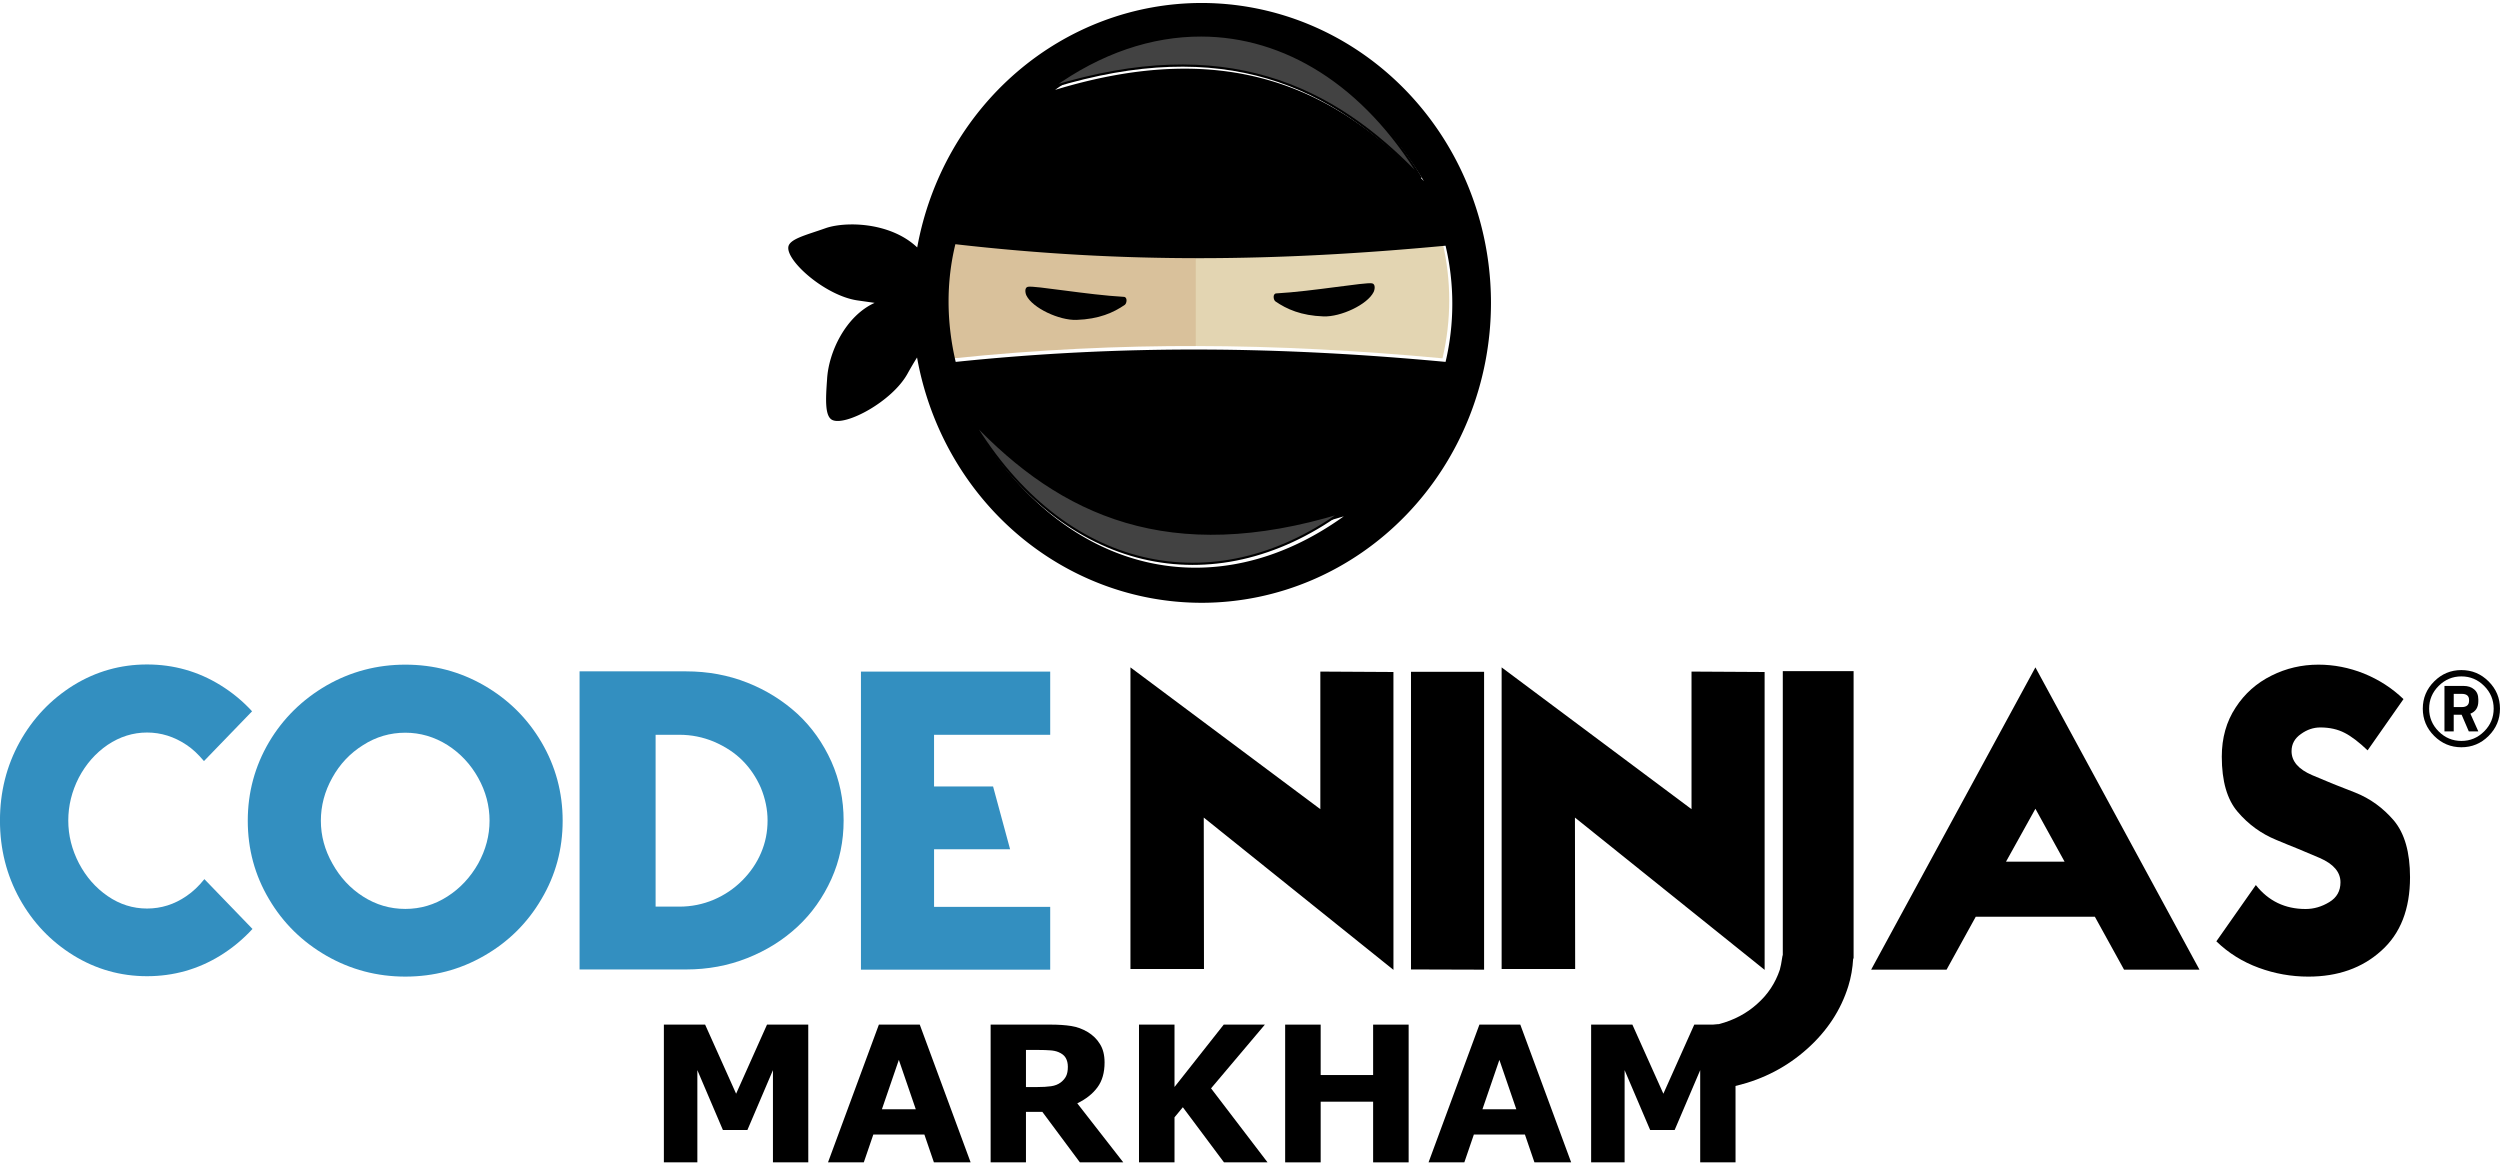 <?xml version="1.0" encoding="UTF-8" standalone="no"?>
<svg
   xmlns:dc="http://purl.org/dc/elements/1.1/"
   xmlns:cc="http://creativecommons.org/ns#"
   xmlns:rdf="http://www.w3.org/1999/02/22-rdf-syntax-ns#"
   xmlns:svg="http://www.w3.org/2000/svg"
   xmlns="http://www.w3.org/2000/svg"
   id="svg5"
   version="1.1"
   viewBox="0 0 149.361 69.498"
   height="69.498mm"
   width="149.361mm">
  <defs
     id="defs2" />
  <g
     transform="translate(-30.116,-113.562)"
     id="layer1">
    <path
       d="m 87.057,127.951 c -0.548,2.243 -0.541,4.635 0.02,7.02 5.057,-0.524 9.891,-0.75 14.662,-0.736 v -5.451 c -4.795,0.006 -9.604,-0.252 -14.681,-0.833 z"
       style="fill:#d9c19b;fill-opacity:1;stroke:none;stroke-width:0.037;stroke-linecap:square;stroke-miterlimit:4;stroke-dasharray:none;stroke-opacity:1;paint-order:markers stroke fill"
       id="rect17589-23" />
    <path
       d="m 116.297,128.04 c -5.072,0.476 -9.898,0.744 -14.741,0.744 v 5.451 c 4.926,0.008 9.782,0.274 14.741,0.735 0.537,-2.268 0.536,-4.662 0,-6.93 z"
       style="fill:#e3d5b2;fill-opacity:1;stroke:none;stroke-width:0.037;stroke-linecap:square;stroke-miterlimit:4;stroke-dasharray:none;stroke-opacity:1;paint-order:markers stroke fill"
       id="rect17589-2-0" />
    <path
       transform="scale(0.265)"
       d="m 384.523,429.209 a 65.263,67.615 0 0 0 -64.092,55.113 c -4.13,-3.921 -10.148,-5.238 -14.967,-5.188 -2.288,0.024 -4.305,0.353 -5.719,0.855 -4.369,1.554 -8.204,2.419 -8.379,4.293 -0.305,3.264 8.454,10.942 15.602,11.982 2.538,0.369 3.389,0.475 3.859,0.553 -6.516,2.962 -10.377,11.081 -10.717,17.219 -0.329,4.555 -0.528,8.405 1.209,9.195 3.026,1.377 13.436,-4.161 16.916,-10.432 0.908,-1.636 1.584,-2.752 2.16,-3.672 a 65.263,67.615 0 0 0 64.127,55.309 65.263,67.615 0 0 0 65.264,-67.613 65.263,67.615 0 0 0 -65.264,-67.615 z m 0.551,8.01 c 18.74,0.049 36.752,10.852 49.59,32.16 -20.063,-21.213 -44.528,-32.347 -83.148,-20.578 10.808,-7.769 22.314,-11.611 33.559,-11.582 z m -56.039,46.375 c 38.332,4.389 72.606,3.896 110.514,0.336 2.026,8.573 2.03,17.621 0,26.193 -36.675,-3.414 -71.846,-3.997 -110.439,0.002 -2.118,-9.014 -2.144,-18.052 -0.074,-26.531 z m 4.422,40.77 c 20.063,21.213 44.528,32.347 83.148,20.578 -28.822,20.717 -62.608,13.515 -83.148,-20.578 z"
       style="fill:#000000;fill-opacity:1;stroke:none;stroke-width:0.189;stroke-linecap:butt;stroke-linejoin:miter;stroke-miterlimit:4;stroke-dasharray:none;stroke-opacity:1"
       id="path4351-2" />
    <g
       id="text4187"
       style="font-style:normal;font-variant:normal;font-weight:normal;font-stretch:normal;font-size:25.703px;line-height:1.25;font-family:TypoGraphica;-inkscape-font-specification:'TypoGraphica, Normal';font-variant-ligatures:normal;font-variant-caps:normal;font-variant-numeric:normal;font-variant-east_asian:normal;letter-spacing:0.395px;fill:#000000;fill-opacity:1;stroke-width:0.643"
       aria-label="CODE NINJAS">
      <path
         id="path87"
         style="fill:#338fc0;fill-opacity:1"
         d="m 42.327,166.085 q -0.502,0.628 -1.079,1.017 -1.079,0.74 -2.347,0.74 -1.268,0 -2.347,-0.74 -1.079,-0.74 -1.719,-1.958 -0.64,-1.23 -0.64,-2.56 0,-1.33 0.628,-2.56 0.64,-1.217 1.719,-1.958 1.104,-0.74 2.359,-0.74 1.255,0 2.359,0.74 0.502,0.326 1.042,0.966 l 2.874,-2.974 q -0.828,-0.904 -1.883,-1.556 -2.008,-1.242 -4.393,-1.242 -2.372,0 -4.393,1.242 -2.033,1.268 -3.213,3.389 -1.18,2.134 -1.18,4.694 0,2.548 1.18,4.681 1.18,2.121 3.213,3.376 2.021,1.242 4.393,1.242 2.385,0 4.393,-1.242 1.054,-0.653 1.908,-1.581 z" />
      <path
         id="path89"
         style="fill:#338fc0;fill-opacity:1"
         d="m 54.332,157.337 q -1.368,0 -2.523,0.74 -1.167,0.728 -1.845,1.958 -0.678,1.217 -0.678,2.56 0,1.343 0.69,2.56 0.69,1.242 1.832,1.97 1.155,0.74 2.523,0.74 1.355,0 2.51,-0.74 1.142,-0.728 1.845,-1.97 0.678,-1.23 0.678,-2.56 0,-1.343 -0.678,-2.56 -0.678,-1.217 -1.832,-1.958 -1.18,-0.74 -2.523,-0.74 z m 0,-4.066 q 2.548,0 4.706,1.242 2.171,1.255 3.426,3.389 1.268,2.159 1.268,4.694 0,2.548 -1.268,4.681 -1.255,2.146 -3.426,3.389 -2.159,1.242 -4.706,1.242 -2.535,0 -4.706,-1.242 -2.184,-1.255 -3.439,-3.389 -1.268,-2.134 -1.268,-4.681 0,-2.535 1.268,-4.694 1.255,-2.121 3.439,-3.389 2.171,-1.242 4.706,-1.242 z" />
      <path
         id="path91"
         style="fill:#338fc0;fill-opacity:1"
         d="m 64.742,171.481 v -17.809 h 6.363 q 1.958,0 3.665,0.678 1.682,0.665 2.999,1.87 1.268,1.18 2.021,2.849 0.728,1.644 0.728,3.514 0,1.87 -0.728,3.489 -0.753,1.669 -2.021,2.849 -1.293,1.205 -3.012,1.883 -1.707,0.678 -3.652,0.678 z m 4.543,-14.019 v 10.266 h 1.418 q 1.079,0 2.058,-0.414 0.966,-0.414 1.694,-1.142 0.74,-0.74 1.13,-1.657 0.389,-0.904 0.389,-1.933 0,-0.979 -0.402,-1.958 -0.414,-0.941 -1.104,-1.632 -0.678,-0.678 -1.694,-1.117 -0.991,-0.414 -2.071,-0.414 z" />
      <path
         id="path93"
         style="fill:#338fc0;fill-opacity:1"
         d="M 92.86,171.494 H 81.553 V 153.685 H 92.86 v 3.778 h -6.94 v 3.087 h 3.527 l 1.017,3.752 h -4.543 v 3.439 H 92.86 Z" />
      <path
         id="path95"
         style="font-style:normal;font-variant:normal;font-weight:normal;font-stretch:normal;font-size:25.703px;font-family:TypoGraphica;-inkscape-font-specification:'TypoGraphica, Normal';font-variant-ligatures:normal;font-variant-caps:normal;font-variant-numeric:normal;font-variant-east_asian:normal;fill:#000000;fill-opacity:1;stroke-width:0.643"
         d="m 113.367,171.506 -11.333,-9.099 0.013,9.049 h -4.393 v -18.022 l 11.345,8.471 v -8.22 l 4.367,0.025 z" />
      <path
         id="path97"
         style="font-style:normal;font-variant:normal;font-weight:normal;font-stretch:normal;font-size:25.703px;font-family:TypoGraphica;-inkscape-font-specification:'TypoGraphica, Normal';font-variant-ligatures:normal;font-variant-caps:normal;font-variant-numeric:normal;font-variant-east_asian:normal;fill:#000000;fill-opacity:1;stroke-width:0.643"
         d="m 114.415,153.698 h 4.367 v 17.796 l -4.367,-0.013 z" />
      <path
         id="path99"
         style="font-style:normal;font-variant:normal;font-weight:normal;font-stretch:normal;font-size:25.703px;font-family:TypoGraphica;-inkscape-font-specification:'TypoGraphica, Normal';font-variant-ligatures:normal;font-variant-caps:normal;font-variant-numeric:normal;font-variant-east_asian:normal;fill:#000000;fill-opacity:1;stroke-width:0.643"
         d="m 135.543,171.506 -11.333,-9.099 0.013,9.049 h -4.393 v -18.022 l 11.345,8.471 v -8.22 l 4.367,0.025 z" />
      <path
         id="path101"
         style="font-style:normal;font-variant:normal;font-weight:normal;font-stretch:normal;font-size:25.703px;font-family:TypoGraphica;-inkscape-font-specification:'TypoGraphica, Normal';font-variant-ligatures:normal;font-variant-caps:normal;font-variant-numeric:normal;font-variant-east_asian:normal;fill:#000000;fill-opacity:1;stroke-width:0.643"
         d="m 136.628,153.66 v 16.98 h -0.013 q -0.1,0.653 -0.163,0.853 -0.402,1.205 -1.355,2.046 -0.941,0.853 -2.272,1.205 l -0.038,0.013 h -0.05 q -0.088,0.013 -0.163,0.025 -0.264,0.05 -0.552,0.088 v 3.815 q 1.029,-0.063 1.87,-0.264 2.397,-0.59 4.192,-2.196 1.795,-1.606 2.46,-3.753 0.238,-0.766 0.289,-1.644 h 0.025 v -17.169 z" />
      <path
         id="path103"
         style="font-style:normal;font-variant:normal;font-weight:normal;font-stretch:normal;font-size:25.703px;font-family:TypoGraphica;-inkscape-font-specification:'TypoGraphica, Normal';font-variant-ligatures:normal;font-variant-caps:normal;font-variant-numeric:normal;font-variant-east_asian:normal;fill:#000000;fill-opacity:1;stroke-width:0.643"
         d="m 149.963,165.043 1.757,-3.163 1.744,3.163 z m 7.053,6.451 h 4.506 l -9.802,-18.06 -9.814,18.06 h 4.506 l 1.744,-3.163 h 7.116 z" />
      <path
         id="path105"
         style="font-style:normal;font-variant:normal;font-weight:normal;font-stretch:normal;font-size:25.703px;font-family:TypoGraphica;-inkscape-font-specification:'TypoGraphica, Normal';font-variant-ligatures:normal;font-variant-caps:normal;font-variant-numeric:normal;font-variant-east_asian:normal;fill:#000000;fill-opacity:1;stroke-width:0.643"
         d="m 171.568,158.391 q -0.778,-0.74 -1.368,-1.042 -0.628,-0.326 -1.456,-0.326 -0.615,0 -1.155,0.389 -0.565,0.389 -0.565,1.029 0,0.904 1.23,1.431 1.255,0.54 2.573,1.042 1.33,0.527 2.309,1.669 0.966,1.155 0.966,3.389 0,2.861 -1.719,4.393 -1.707,1.544 -4.355,1.544 -1.531,0 -2.962,-0.527 -1.443,-0.527 -2.535,-1.581 l 2.359,-3.363 q 1.13,1.431 2.974,1.431 0.74,0 1.418,-0.414 0.665,-0.402 0.665,-1.18 0,-0.916 -1.242,-1.456 -0.552,-0.238 -1.28,-0.54 l -0.653,-0.264 -0.665,-0.276 q -1.343,-0.552 -2.297,-1.669 -0.954,-1.104 -0.954,-3.301 0,-1.682 0.828,-2.937 0.803,-1.242 2.146,-1.908 1.305,-0.653 2.799,-0.653 1.381,0 2.711,0.527 1.355,0.552 2.372,1.531 z" />
    </g>
    <g
       style="fill:#000000;fill-opacity:1"
       transform="matrix(0.936,0,0,0.936,5.075,11.655)"
       id="g1468">
      <g
         id="text4187-3"
         style="font-style:normal;font-variant:normal;font-weight:bold;font-stretch:normal;font-size:12.092px;line-height:1.25;font-family:'Azo Sans';-inkscape-font-specification:'Azo Sans, Bold';font-variant-ligatures:normal;font-variant-caps:normal;font-variant-numeric:normal;font-variant-east_asian:normal;letter-spacing:0px;fill:#000000;fill-opacity:1;stroke-width:0.302"
         aria-label="MARKHAM">
        <path
           id="path108"
           style="font-style:normal;font-variant:normal;font-weight:900;font-stretch:normal;font-size:12.092px;font-family:'Azo Sans';-inkscape-font-specification:'Azo Sans, Heavy';font-variant-ligatures:normal;font-variant-caps:normal;font-variant-numeric:normal;font-variant-east_asian:normal;fill:#000000;fill-opacity:1;stroke-width:0.302"
           d="M 78.346,183.068 H 76.09 v -5.887 l -1.63,3.82 h -1.565 l -1.63,-3.82 v 5.887 h -2.137 v -8.792 h 2.633 l 1.978,4.411 1.972,-4.411 h 2.633 z" />
        <path
           id="path110"
           style="font-style:normal;font-variant:normal;font-weight:900;font-stretch:normal;font-size:12.092px;font-family:'Azo Sans';-inkscape-font-specification:'Azo Sans, Heavy';font-variant-ligatures:normal;font-variant-caps:normal;font-variant-numeric:normal;font-variant-east_asian:normal;fill:#000000;fill-opacity:1;stroke-width:0.302"
           d="m 88.708,183.068 h -2.344 l -0.608,-1.777 h -3.259 l -0.608,1.777 h -2.285 l 3.247,-8.792 h 2.61 z m -3.501,-3.389 -1.081,-3.153 -1.081,3.153 z" />
        <path
           id="path112"
           style="font-style:normal;font-variant:normal;font-weight:900;font-stretch:normal;font-size:12.092px;font-family:'Azo Sans';-inkscape-font-specification:'Azo Sans, Heavy';font-variant-ligatures:normal;font-variant-caps:normal;font-variant-numeric:normal;font-variant-east_asian:normal;fill:#000000;fill-opacity:1;stroke-width:0.302"
           d="m 94.914,176.968 q 0,-0.331 -0.136,-0.567 -0.136,-0.236 -0.466,-0.372 -0.23,-0.095 -0.537,-0.112 -0.307,-0.024 -0.714,-0.024 h -0.821 v 2.368 h 0.697 q 0.543,0 0.909,-0.053 0.366,-0.053 0.614,-0.242 0.236,-0.183 0.342,-0.402 0.112,-0.224 0.112,-0.596 z m 3.537,6.099 h -2.769 l -2.397,-3.224 h -1.045 v 3.224 h -2.255 v -8.792 h 3.802 q 0.779,0 1.34,0.089 0.561,0.089 1.051,0.384 0.496,0.295 0.785,0.768 0.295,0.466 0.295,1.175 0,0.974 -0.455,1.588 -0.449,0.614 -1.287,1.021 z" />
        <path
           id="path114"
           style="font-style:normal;font-variant:normal;font-weight:900;font-stretch:normal;font-size:12.092px;font-family:'Azo Sans';-inkscape-font-specification:'Azo Sans, Heavy';font-variant-ligatures:normal;font-variant-caps:normal;font-variant-numeric:normal;font-variant-east_asian:normal;fill:#000000;fill-opacity:1;stroke-width:0.302"
           d="m 107.661,183.068 h -2.781 l -2.627,-3.519 -0.531,0.644 v 2.875 h -2.267 v -8.792 h 2.267 v 3.98 l 3.141,-3.98 h 2.627 l -3.436,4.068 z" />
        <path
           id="path116"
           style="font-style:normal;font-variant:normal;font-weight:900;font-stretch:normal;font-size:12.092px;font-family:'Azo Sans';-inkscape-font-specification:'Azo Sans, Heavy';font-variant-ligatures:normal;font-variant-caps:normal;font-variant-numeric:normal;font-variant-east_asian:normal;fill:#000000;fill-opacity:1;stroke-width:0.302"
           d="m 116.666,183.068 h -2.267 v -3.873 h -3.348 v 3.873 h -2.267 v -8.792 h 2.267 v 3.218 h 3.348 v -3.218 h 2.267 z" />
        <path
           id="path118"
           style="font-style:normal;font-variant:normal;font-weight:900;font-stretch:normal;font-size:12.092px;font-family:'Azo Sans';-inkscape-font-specification:'Azo Sans, Heavy';font-variant-ligatures:normal;font-variant-caps:normal;font-variant-numeric:normal;font-variant-east_asian:normal;fill:#000000;fill-opacity:1;stroke-width:0.302"
           d="m 127.04,183.068 h -2.344 l -0.608,-1.777 h -3.259 l -0.608,1.777 h -2.285 l 3.247,-8.792 h 2.61 z m -3.501,-3.389 -1.081,-3.153 -1.081,3.153 z" />
        <path
           id="path120"
           style="font-style:normal;font-variant:normal;font-weight:900;font-stretch:normal;font-size:12.092px;font-family:'Azo Sans';-inkscape-font-specification:'Azo Sans, Heavy';font-variant-ligatures:normal;font-variant-caps:normal;font-variant-numeric:normal;font-variant-east_asian:normal;fill:#000000;fill-opacity:1;stroke-width:0.302"
           d="m 137.532,183.068 h -2.256 v -5.887 l -1.63,3.82 h -1.565 l -1.63,-3.82 v 5.887 h -2.137 v -8.792 h 2.633 l 1.978,4.411 1.972,-4.411 h 2.633 z" />
      </g>
    </g>
    <g
       style="fill:#000000;fill-opacity:1"
       transform="translate(0.033)"
       id="g12327">
      <path
         transform="scale(0.265)"
         d="m 356.23,500.658 c 5.055,-0.176 8.326,-1.637 10.876,-3.397 0.461,-0.325 0.655,-1.751 -0.2,-1.799 -8.153,-0.451 -20.087,-2.567 -21.633,-2.272 -0.807,0.154 -0.634,1.383 -0.34,1.978 1.391,2.817 7.385,5.627 11.297,5.49 z"
         style="fill:#000000;fill-opacity:1;stroke:none;stroke-width:0.189;stroke-linecap:butt;stroke-linejoin:miter;stroke-miterlimit:4;stroke-dasharray:none;stroke-opacity:1"
         id="path8185" />
      <path
         d="m 109.158,132.466 c -1.338,-0.047 -2.203,-0.433 -2.878,-0.899 -0.122,-0.086 -0.173,-0.463 0.053,-0.476 2.157,-0.119 5.315,-0.679 5.724,-0.601 0.214,0.041 0.168,0.366 0.09,0.523 -0.368,0.745 -1.954,1.489 -2.989,1.453 z"
         style="fill:#000000;fill-opacity:1;stroke:none;stroke-width:0.05;stroke-linecap:butt;stroke-linejoin:miter;stroke-miterlimit:4;stroke-dasharray:none;stroke-opacity:1"
         id="path8185-4" />
    </g>
    <path
       d="m 101.884,115.681 c -2.975,-0.008 -6.019,1.009 -8.879,3.064 10.218,-3.114 16.691,-0.168 22,5.445 -3.397,-5.638 -8.162,-8.496 -13.121,-8.509 z m -13.657,23.057 c 5.435,9.021 14.374,10.926 22,5.445 -10.218,3.114 -16.691,0.168 -22,-5.445 z"
       style="fill:#424242;fill-opacity:1;stroke:#000000;stroke-width:0.13;stroke-linecap:square;stroke-miterlimit:4;stroke-dasharray:none;stroke-opacity:1;paint-order:markers stroke fill"
       id="path18557" />
    <g
       transform="translate(0.047,0.032)"
       style="font-size:15.801px;line-height:1.25;font-family:'Cooper Hewitt';-inkscape-font-specification:'Cooper Hewitt, Normal';letter-spacing:0.395px;fill:#000000;fill-opacity:1;stroke-width:0.395"
       id="text28833"
       aria-label="®">
      <path
         id="path49996"
         style="baseline-shift:baseline;fill:#000000;fill-opacity:1"
         d="m 175.496,157.496 q -0.679,-0.679 -0.679,-1.627 0,-0.948 0.679,-1.627 0.679,-0.679 1.627,-0.679 0.948,0 1.627,0.679 0.679,0.679 0.679,1.627 0,0.948 -0.679,1.627 -0.679,0.679 -1.627,0.679 -0.948,0 -1.627,-0.679 z m 0.269,-2.986 q -0.569,0.569 -0.569,1.359 0,0.79 0.569,1.359 0.569,0.569 1.359,0.569 0.79,0 1.359,-0.569 0.569,-0.569 0.569,-1.359 0,-0.79 -0.569,-1.359 -0.569,-0.569 -1.359,-0.569 -0.79,0 -1.359,0.569 z m 2.37,0.916 q 0,0.553 -0.474,0.743 l 0.474,1.059 h -0.569 l -0.427,-0.995 h -0.474 v 0.995 h -0.553 v -2.718 h 1.138 q 0.395,0 0.632,0.205 0.253,0.205 0.253,0.6 z m -0.553,-0.079 q 0,-0.363 -0.442,-0.363 h -0.474 v 0.79 h 0.474 q 0.442,0 0.442,-0.379 z" />
    </g>
  </g>
</svg>
